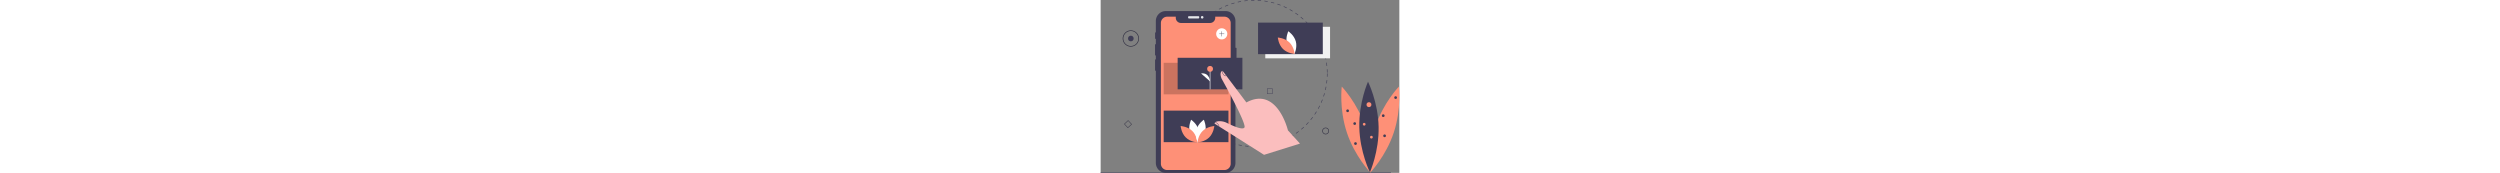 <svg id="ad97e2e6-c06f-4161-a008-15821dcd6927" data-name="Layer 1" xmlns="http://www.w3.org/2000/svg" height="74" viewBox="0 0 1070.067 619.351"><rect x="0" y="0" width="1070.067" height="619.351" fill="#808080" stroke="none"/><title>drag</title><path d="M614.786,666.325c-2.774,0-5.577-.044-8.328-.13l.062-1.998c3.95.123,7.981.157,11.95.103l.027,2Q616.645,666.324,614.786,666.325Zm15.745-.464-.117-1.996c3.956-.233,7.963-.562,11.909-.975l.209,1.988C638.556,665.295,634.519,665.626,630.531,665.861Zm-36.096-.312c-3.989-.306-8.021-.706-11.982-1.192l.244-1.984c3.932.481,7.932.88,11.891,1.183Zm60.039-2.199-.3-1.977c3.931-.597,7.892-1.289,11.77-2.06l.39,1.961C662.426,662.051,658.436,662.75,654.475,663.35Zm-83.935-.731c-3.941-.668-7.919-1.436-11.823-2.283l.424-1.955c3.875.842,7.822,1.604,11.733,2.266Zm107.548-3.962-.48-1.941c3.858-.954,7.738-2.009,11.532-3.134l.568,1.918C685.885,656.633,681.976,657.696,678.088,658.657Zm-131.076-1.146c-3.866-1.028-7.756-2.159-11.562-3.363l.603-1.906c3.778,1.194,7.638,2.316,11.474,3.336ZM701.17,651.809l-.656-1.889c3.744-1.302,7.51-2.709,11.194-4.184l.742,1.857C708.738,649.08,704.943,650.498,701.17,651.809Zm-177.146-1.566c-3.754-1.38-7.532-2.869-11.228-4.426l.776-1.844c3.667,1.545,7.416,3.022,11.142,4.393Zm199.475-7.368-.828-1.82c3.596-1.634,7.21-3.378,10.742-5.184l.91,1.781C730.764,639.471,727.122,641.228,723.499,642.875Zm-221.71-1.994c-3.609-1.72-7.231-3.549-10.766-5.438l.942-1.764c3.508,1.874,7.102,3.689,10.684,5.396Zm243.109-8.944-.99-1.736c3.448-1.968,6.891-4.036,10.229-6.148l1.068,1.689C751.841,627.87,748.373,629.955,744.898,631.936Zm-264.376-2.418c-3.433-2.042-6.87-4.195-10.216-6.399l1.101-1.67c3.32,2.188,6.731,4.324,10.138,6.351Zm284.699-10.439L764.076,617.44c3.247-2.269,6.487-4.645,9.631-7.061l1.219,1.586C771.759,614.4,768.493,616.793,765.221,619.079Zm-304.826-2.816c-3.228-2.345-6.453-4.801-9.585-7.302l1.248-1.562c3.108,2.481,6.309,4.919,9.512,7.245Zm323.903-11.846-1.289-1.529c3.026-2.554,6.038-5.215,8.953-7.91l1.357,1.469C790.383,599.162,787.348,601.843,784.298,604.417Zm-342.728-3.186c-3.006-2.633-5.993-5.371-8.877-8.14l1.385-1.443c2.862,2.748,5.826,5.466,8.81,8.079Zm360.401-13.161-1.424-1.404c2.79-2.827,5.55-5.753,8.201-8.695l1.486,1.338C807.563,582.274,804.782,585.221,801.971,588.07ZM424.198,584.558c-2.758-2.9-5.482-5.898-8.097-8.91l1.511-1.311c2.594,2.989,5.297,5.964,8.035,8.842Zm393.893-14.38-1.545-1.27c2.521-3.067,5.002-6.232,7.378-9.409l1.602,1.197C823.132,563.898,820.631,567.088,818.091,570.178ZM408.42,566.381c-2.477-3.13-4.916-6.361-7.25-9.604l1.623-1.168c2.316,3.218,4.736,6.425,7.195,9.532Zm424.1-15.497-1.654-1.123c2.23-3.284,4.415-6.664,6.492-10.048l1.705,1.047C836.968,544.169,834.767,547.576,832.52,550.884ZM394.369,546.855c-2.179-3.341-4.312-6.778-6.34-10.22l1.723-1.016c2.013,3.415,4.129,6.827,6.292,10.142Zm450.766-16.511-1.75-.967c1.92-3.475,3.785-7.043,5.546-10.606l1.793.887C848.95,523.248,847.069,526.843,845.135,530.344Zm-462.971-4.205c-1.865-3.525-3.674-7.143-5.375-10.75l1.809-.854c1.689,3.58,3.483,7.17,5.334,10.668Zm473.651-17.416-1.832-.803c1.594-3.64,3.124-7.367,4.549-11.078l1.867.717C858.964,501.299,857.421,505.055,855.815,508.723Zm-483.902-4.315c-1.533-3.68-3.001-7.444-4.364-11.19l1.88-.684c1.352,3.718,2.809,7.453,4.33,11.104Zm492.551-18.216-1.898-.629c1.248-3.761,2.426-7.604,3.5-11.426l1.926.541C866.908,478.529,865.721,482.403,864.464,486.192ZM363.697,481.809c-1.19-3.812-2.308-7.705-3.323-11.574l1.935-.508c1.007,3.84,2.117,7.704,3.298,11.486Zm507.286-18.795-1.948-.453c.896-3.854,1.714-7.791,2.434-11.698l1.967.361C872.71,455.163,871.885,459.128,870.982,463.014ZM357.588,458.52c-.834-3.906-1.589-7.886-2.243-11.83l1.973-.328c.65,3.915,1.399,7.864,2.227,11.74Zm517.752-19.184-1.982-.271c.538-3.917.992-7.911,1.351-11.872l1.992.18C876.34,431.365,875.882,435.389,875.341,439.336ZM353.647,434.77c-.472-3.959-.859-7.991-1.151-11.984l1.995-.146c.29,3.964.674,7.965,1.143,11.895Zm523.869-19.409-1.998-.09c.178-3.963.269-7.982.269-11.946h2C877.786,407.319,877.695,411.369,877.516,415.361Zm-525.626-4.602c-.068-2.452-.103-4.954-.104-7.435q0-2.309.04-4.608l2,.035q-.04,2.282-.04,4.573c0,2.462.035,4.945.103,7.38Zm523.882-10.225c-.041-3.965-.174-7.984-.394-11.946l1.996-.111c.222,3.992.355,8.042.397,12.036ZM354.3,386.812l-1.996-.125c.25-3.996.594-8.032,1.023-11.997l1.988.215C354.89,378.84,354.548,382.845,354.3,386.812Zm520.142-10.135c-.399-3.943-.896-7.932-1.477-11.858l1.979-.292c.584,3.956,1.085,7.975,1.488,11.948ZM356.873,363.059l-1.977-.306c.613-3.957,1.325-7.944,2.116-11.854l1.96.396C358.188,355.175,357.481,359.133,356.873,363.059ZM870.947,353.043c-.763-3.901-1.623-7.829-2.559-11.672l1.943-.473c.942,3.873,1.81,7.831,2.578,11.761ZM361.61,339.642l-1.94-.486c.971-3.874,2.047-7.779,3.197-11.609l1.915.575C363.642,331.922,362.574,335.798,361.61,339.642ZM865.295,329.828c-1.115-3.808-2.334-7.639-3.622-11.387l1.891-.65c1.299,3.777,2.527,7.638,3.651,11.475ZM368.495,316.728l-1.887-.663c1.329-3.781,2.764-7.58,4.265-11.291l1.854.75C371.238,309.207,369.814,312.977,368.495,316.728Zm489.033-9.495c-1.459-3.681-3.021-7.375-4.645-10.979l1.824-.821c1.636,3.633,3.21,7.355,4.68,11.063ZM377.472,294.531l-1.817-.835c1.67-3.638,3.448-7.286,5.284-10.842l1.777.917C380.894,287.3,379.129,290.92,377.472,294.531Zm470.269-9.036c-1.79-3.531-3.687-7.069-5.637-10.515l1.74-.985c1.966,3.473,3.876,7.038,5.68,10.596ZM388.449,273.266l-1.733-.998c1.995-3.464,4.099-6.932,6.254-10.306l1.686,1.076C392.517,266.386,390.428,269.828,388.449,273.266Zm447.542-8.535c-2.113-3.364-4.326-6.716-6.577-9.962l1.643-1.14c2.269,3.271,4.499,6.648,6.628,10.038ZM401.322,253.107l-1.635-1.152c2.306-3.27,4.716-6.529,7.167-9.688l1.58,1.226C406.002,246.627,403.609,249.862,401.322,253.107Zm421.064-7.992c-2.41-3.157-4.92-6.295-7.462-9.327l1.533-1.285c2.561,3.056,5.09,6.217,7.519,9.398ZM415.975,234.216l-1.522-1.297c2.587-3.039,5.284-6.064,8.015-8.991l1.462,1.364C421.22,228.197,418.543,231.2,415.975,234.216Zm391.07-7.408c-2.687-2.924-5.474-5.823-8.282-8.614l1.41-1.419c2.83,2.813,5.638,5.733,8.345,8.679Zm-374.765-10.064-1.398-1.43c2.86-2.798,5.819-5.564,8.795-8.221l1.332,1.492C438.055,211.222,435.118,213.967,432.28,216.744Zm357.818-6.78c-2.944-2.67-5.984-5.304-9.035-7.828l1.275-1.541c3.073,2.543,6.137,5.197,9.104,7.888Zm-340-9.132-1.263-1.551c3.093-2.519,6.29-5.003,9.502-7.384l1.191,1.606C456.341,195.867,453.168,198.332,450.098,200.832Zm321.582-6.107c-3.177-2.392-6.445-4.739-9.715-6.976l1.129-1.65c3.295,2.253,6.588,4.618,9.789,7.029Zm-302.399-8.11-1.116-1.659c3.311-2.228,6.719-4.409,10.13-6.484l1.039,1.709C475.948,182.24,472.566,184.405,469.28,186.615Zm282.659-5.391c-3.38-2.092-6.851-4.131-10.315-6.062l.973-1.747c3.492,1.945,6.989,4,10.396,6.107ZM489.668,174.213l-.96-1.755c3.502-1.917,7.094-3.776,10.674-5.527l.879,1.797C496.708,170.466,493.144,172.311,489.668,174.213Zm241.37-4.634c-3.559-1.773-7.204-3.486-10.835-5.091l.809-1.829c3.659,1.617,7.333,3.343,10.919,5.13Zm-219.948-5.844-.795-1.835c3.66-1.586,7.404-3.108,11.128-4.522l.71,1.87C518.438,160.651,514.722,162.161,511.09,163.735Zm198.052-3.834c-3.703-1.436-7.493-2.806-11.266-4.072l.637-1.896c3.801,1.276,7.62,2.656,11.352,4.104Zm-175.743-4.637-.623-1.9c3.801-1.246,7.679-2.419,11.525-3.486l.535,1.927C541.018,152.863,537.17,154.027,533.398,155.264ZM686.462,152.291c-3.814-1.087-7.705-2.1-11.563-3.01l.459-1.946c3.889.916,7.809,1.937,11.653,3.032ZM556.42,148.875l-.445-1.95c3.896-.89,7.866-1.701,11.797-2.41l.355,1.968C564.226,147.187,560.287,147.992,556.42,148.875Zm106.788-2.067c-3.895-.731-7.861-1.381-11.791-1.933l.277-1.98c3.96.556,7.958,1.211,11.883,1.948Zm-83.275-2.176-.265-1.982c3.959-.528,7.985-.973,11.967-1.319l.174,1.992C587.857,143.667,583.862,144.107,579.933,144.632Zm59.616-1.147c-3.939-.371-7.949-.657-11.919-.849l.098-1.998c3.999.194,8.039.482,12.009.856Zm-35.814-.929-.084-1.998c3.676-.153,7.422-.231,11.136-.232l.905.001-.006,2-.899-.001C611.101,142.326,607.382,142.403,603.734,142.555Z" transform="translate(-64.967 -140.325)" fill="#3f3d56"/><path d="M870.967,621.596a12,12,0,1,1,12-12A12.014,12.014,0,0,1,870.967,621.596Zm0-22a10,10,0,1,0,10,10A10.011,10.011,0,0,0,870.967,599.596Z" transform="translate(-64.967 -140.325)" fill="#2f2e41"/><path d="M551.769,313.734v65.68a2.296,2.296,0,0,1-2.29,2.29h-1.63v342.15a35.702,35.702,0,0,1-35.7,35.7H298.359a35.693,35.693,0,0,1-35.69-35.7v-330.15h-1.18a1.618,1.618,0,0,1-1.62-1.61v-37.38a1.62,1.62,0,0,1,1.62-1.62h1.18v-14.08h-1.19a1.696,1.696,0,0,1-1.69-1.7v-36.87a1.694,1.694,0,0,1,1.69-1.69h1.19v-19.22h-1.21a1.498,1.498,0,0,1-1.5-1.5v-20.12a1.507,1.507,0,0,1,1.5-1.51h1.21v-40.74a35.691,35.691,0,0,1,35.69-35.69H512.149a35.7,35.7,0,0,1,35.7,35.69v95.78h1.63A2.296,2.296,0,0,1,551.769,313.734Z" transform="translate(-64.967 -140.325)" fill="#3f3d56"/><rect x="313.306" y="57.956" width="39.823" height="8.086" rx="2.542" fill="#e6e8ec"/><circle cx="363.738" cy="61.999" r="4.587" fill="#e6e8ec"/><path d="M530.754,222.724v504.09a22.65,22.65,0,0,1-22.65,22.64h-204.65a22.611,22.611,0,0,1-22.65-22.64V222.724a22.649,22.649,0,0,1,22.65-22.65h30.63v3.93a18.65,18.65,0,0,0,18.65,18.65h104.08a18.65,18.65,0,0,0,18.65-18.65v-3.93h32.64A22.643,22.643,0,0,1,530.754,222.724Z" transform="translate(-64.967 -140.325)" fill="#fe9077"/><rect x="225.828" y="225" width="232" height="113" opacity="0.2"/><rect x="589.828" y="96" width="232" height="113" fill="#f2f2f2"/><rect x="225.828" y="396.279" width="232" height="113" fill="#3f3d56"/><circle cx="433.828" cy="121.279" r="20" fill="#fff"/><polygon points="442.828 120.636 434.47 120.636 434.47 112.279 433.185 112.279 433.185 120.636 424.828 120.636 424.828 121.922 433.185 121.922 433.185 130.279 434.47 130.279 434.47 121.922 442.828 121.922 442.828 120.636" fill="#3f3d56"/><rect x="563.828" y="81" width="232" height="113" fill="#3f3d56"/><path d="M732.361,297.195c6.073,22.45,26.875,36.354,26.875,36.354s10.955-22.495,4.882-44.945S737.243,252.25,737.243,252.25,726.288,274.745,732.361,297.195Z" transform="translate(-64.967 -140.325)" fill="#fff"/><path d="M741.285,292.37c16.665,16.223,18.7,41.16,18.7,41.16s-24.984-1.364-41.648-17.587-18.7-41.16-18.7-41.16S724.62,276.148,741.285,292.37Z" transform="translate(-64.967 -140.325)" fill="#fe9077"/><path d="M384.203,614.195c6.073,22.45,26.875,36.354,26.875,36.354S422.033,628.054,415.96,605.604,389.085,569.25,389.085,569.25,378.13,591.745,384.203,614.195Z" transform="translate(-64.967 -140.325)" fill="#fff"/><path d="M393.127,609.37c16.665,16.223,18.7,41.16,18.7,41.16s-24.984-1.364-41.648-17.587-18.7-41.16-18.7-41.16S376.462,593.148,393.127,609.37Z" transform="translate(-64.967 -140.325)" fill="#fe9077"/><path d="M439.452,614.195c-6.073,22.45-26.875,36.354-26.875,36.354S401.621,628.054,407.694,605.604,434.569,569.25,434.569,569.25,445.525,591.745,439.452,614.195Z" transform="translate(-64.967 -140.325)" fill="#fff"/><path d="M430.528,609.37c-16.665,16.223-18.7,41.16-18.7,41.16s24.984-1.364,41.648-17.587,18.7-41.16,18.7-41.16S447.192,593.148,430.528,609.37Z" transform="translate(-64.967 -140.325)" fill="#fe9077"/><path d="M680.794,476.886H661.053V457.145H680.794Zm-18.223-1.519h16.704v-16.704H662.572Z" transform="translate(-64.967 -140.325)" fill="#3f3d56"/><path d="M162.438,598.966,148.973,584.53l14.436-13.465L176.874,585.501Zm-11.319-14.362,11.394,12.215L174.728,585.426l-11.394-12.215Z" transform="translate(-64.967 -140.325)" fill="#2f2e41"/><circle cx="108.138" cy="137.956" r="10.079" fill="#3f3d56"/><path d="M173.104,307.397a29.116,29.116,0,1,1,29.116-29.116A29.149,29.149,0,0,1,173.104,307.397Zm0-55.992a26.876,26.876,0,1,0,26.876,26.876A26.907,26.907,0,0,0,173.104,251.405Z" transform="translate(-64.967 -140.325)" fill="#2f2e41"/><rect y="617.311" width="1039.828" height="2" fill="#3f3d56"/><rect x="275.828" y="207" width="232" height="113" fill="#3f3d56"/><rect x="390.975" y="245.744" width="2" height="74.411" fill="#fff"/><circle cx="391.975" cy="246.744" r="10.523" fill="#fe9077"/><path d="M456.942,431.93S455.439,399.598,424.622,403.356" transform="translate(-64.967 -140.325)" fill="#fff"/><path d="M779,654.72l-128.691,40.261L490.221,593.962l-.007-.007-.525-.324-.086-.057-1.273-.798L473.088,583.185c.029-.259.065-.51.115-.755a6.905,6.905,0,0,1,1.567-3.199,7.695,7.695,0,0,1,.906-.906h.007c.144-.122.295-.244.453-.359q.237-.183.496-.345c2.948-1.977,7.391-2.818,12.021-3.07a57.215,57.215,0,0,1,28.851,6.255c17.995,9.102,56.674,27.011,62.706,16.04,7.908-14.379-81.96-174.704-81.96-174.704-7.398-19.016-1.984-25.228,1.409-27.183.101-.058.201-.115.295-.165a8.366,8.366,0,0,1,1.114-.474,5.15,5.15,0,0,1,.611-.18,1.391,1.391,0,0,1,.165-.036l11.92,15.846.18.237.64.856.194.259L587.041,507.336c110.718-59.673,148.822,99.934,148.822,99.934Z" transform="translate(-64.967 -140.325)" fill="#fbbebe"/><path d="M514.78,411.299a3.125,3.125,0,0,1-2.897,1.761,4.592,4.592,0,0,1-1.179-.158c-2.674-.719-5.773-3.652-8.088-7.657-2.258-3.911-3.185-7.844-2.66-10.454a8.366,8.366,0,0,1,1.114-.474,5.15,5.15,0,0,1,.611-.18c-.927,1.819-.374,5.953,2.186,10.389,2.092,3.631,4.925,6.377,7.204,6.981a1.957,1.957,0,0,0,2.696-1.56l.18.237.64.856Z" transform="translate(-64.967 -140.325)" fill="#3f3d56"/><path d="M489.689,593.631l-.086-.057-1.273-.798c.007-2.049-1.546-5.406-4.975-8.778-2.897-2.825-6.262-4.68-8.584-4.767a7.695,7.695,0,0,1,.906-.906h.007c.144-.122.295-.244.453-.359a18.745,18.745,0,0,1,8.225,5.004C488.129,586.672,490.199,590.892,489.689,593.631Z" transform="translate(-64.967 -140.325)" fill="#3f3d56"/><path d="M1012.706,593.514c28.252,85.025,18.33,164.858,18.33,164.858s-55.727-58.02-83.979-143.045-18.33-164.858-18.33-164.858S984.455,508.489,1012.706,593.514Z" transform="translate(-64.967 -140.325)" fill="#fe9077"/><path d="M1049.366,593.514c-28.252,85.025-18.33,164.858-18.33,164.858s55.727-58.02,83.979-143.045,18.33-164.858,18.33-164.858S1077.617,508.489,1049.366,593.514Z" transform="translate(-64.967 -140.325)" fill="#fe9077"/><path d="M1060.744,594.433c1.894,89.576-31.152,162.922-31.152,162.922s-36.117-71.884-38.01-161.46,31.152-162.922,31.152-162.922S1058.851,504.857,1060.744,594.433Z" transform="translate(-64.967 -140.325)" fill="#3f3d56"/><circle cx="961.197" cy="374.944" r="8.769" fill="#fe9077"/><circle cx="944.146" cy="445.096" r="4.872" fill="#fe9077"/><circle cx="884.711" cy="396.866" r="4.872" fill="#3f3d56"/><circle cx="1056.682" cy="349.611" r="4.872" fill="#3f3d56"/><circle cx="910.044" cy="442.66" r="4.872" fill="#3f3d56"/><circle cx="1012.349" cy="414.405" r="4.872" fill="#3f3d56"/><circle cx="912.967" cy="514.274" r="4.872" fill="#3f3d56"/><circle cx="1017.221" cy="486.506" r="4.872" fill="#3f3d56"/><circle cx="969.966" cy="491.377" r="4.872" fill="#fe9077"/></svg>
